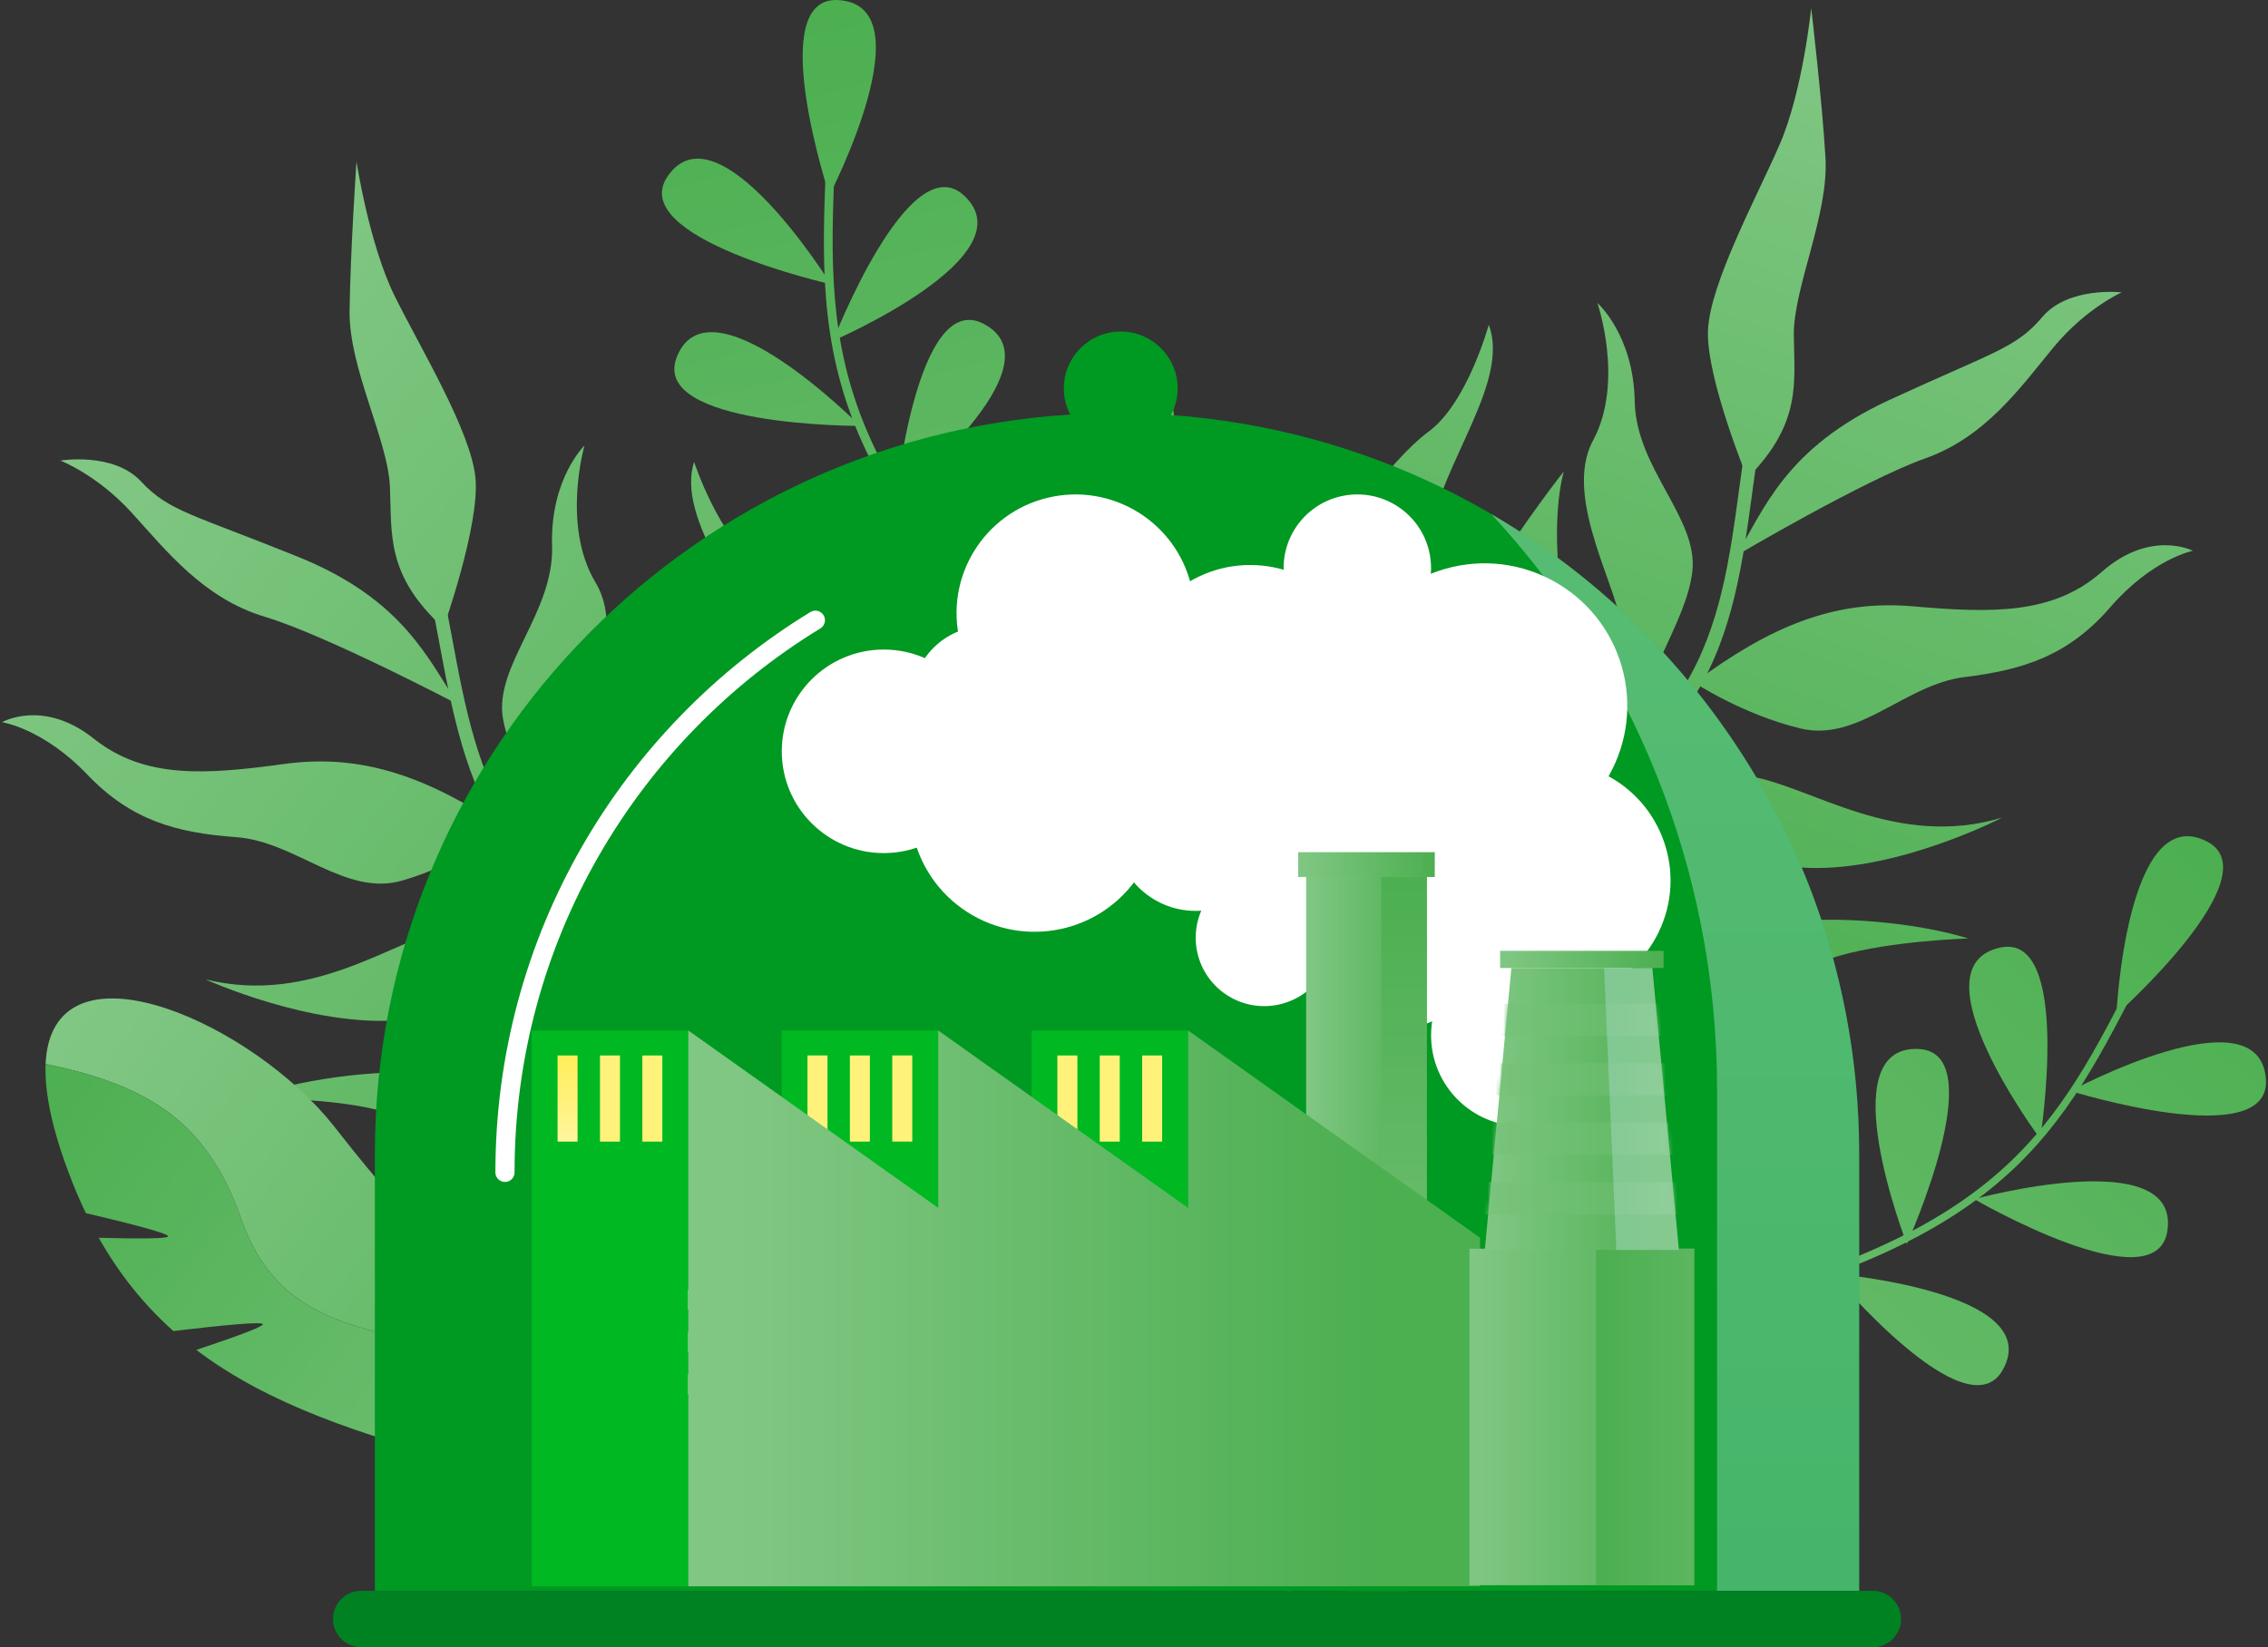 <svg width="574" height="417" viewBox="0 0 574 417" fill="none" xmlns="http://www.w3.org/2000/svg">
<rect x="0" y="0" width="574" height="417" fill="#333333" stroke="none"/>
<g clip-path="url(#clip0_1105_2128)">
<path d="M305.127 307.13C307.123 309.319 309.081 311.548 311.023 313.824L308.428 316.021C283.288 286.452 254.059 264.731 186.247 247.93C124.166 232.549 117.79 198.256 111.037 161.946C110.518 159.168 110.007 156.382 109.457 153.597L112.798 152.945C113.348 155.747 113.867 158.548 114.386 161.326C120.927 196.529 127.106 229.779 187.065 244.634C250.561 260.368 280.717 280.418 305.127 307.122V307.13Z" fill="url(#paint0_linear_1105_2128)"/>
<path d="M112.212 158.94C97.66 145.631 99.178 135.288 98.69 123.29C98.195 111.291 88.329 93.399 88.478 78.827C88.628 64.254 90.224 40.9 90.224 40.9C90.224 40.9 93.431 61.876 99.877 74.927C106.316 87.977 119.2 109.102 120.333 121.014C121.465 132.926 112.22 158.94 112.22 158.94H112.212Z" fill="url(#paint1_linear_1105_2128)"/>
<path d="M145.525 228.467C142.475 208.856 129.543 195.249 127.287 181.869C125.031 168.49 140.25 155.125 139.724 138.183C139.197 121.241 147.931 112.789 147.931 112.789C147.931 112.789 142.043 133.082 150.769 147.545C159.495 162 145.101 187.048 145.958 196.238C146.807 205.419 145.525 228.475 145.525 228.475V228.467Z" fill="url(#paint2_linear_1105_2128)"/>
<path d="M189.041 246.885C175.559 232.501 156.401 218.085 159.899 192.997C163.397 167.909 158.523 154.922 158.523 154.922C158.523 154.922 168.932 166.85 178.224 180.292C187.516 193.735 182.603 214.64 183.727 224.559C184.859 234.478 189.041 246.877 189.041 246.877V246.885Z" fill="url(#paint3_linear_1105_2128)"/>
<path d="M227.341 222.371C227.412 222.709 234.495 256.578 246.531 264.605L244.644 267.431C231.46 258.649 224.307 224.506 224.008 223.054L227.341 222.371Z" fill="url(#paint4_linear_1105_2128)"/>
<path d="M266.45 277.097C248.99 274.657 221.161 278.588 199.062 294.236C176.956 309.883 174.582 310.558 174.582 310.558C174.582 310.558 190.163 305.332 215.037 306.58C239.91 307.827 266.458 277.105 266.458 277.105L266.45 277.097Z" fill="url(#paint5_linear_1105_2128)"/>
<path d="M226.776 227.44C212.106 214.649 198.412 189.294 193.569 169.801C188.727 150.316 171.07 131.545 175.661 116.918C175.661 116.918 182.068 136.474 192.186 143.191C202.311 149.9 219.37 170.209 223.56 186.799C227.75 203.388 226.776 227.44 226.776 227.44Z" fill="url(#paint6_linear_1105_2128)"/>
<path d="M231.293 239.987C240.428 228.184 237.739 207.232 234.642 189.646C231.537 172.06 256.048 155.22 256.504 133.898C256.504 133.898 265.168 155.384 258.658 177.734C252.157 200.083 253.627 207.2 244.775 218.752C235.923 230.303 231.293 239.987 231.293 239.987Z" fill="url(#paint7_linear_1105_2128)"/>
<path d="M289.482 292.542C282.053 275.913 262.667 260.705 263.186 243.81C263.705 226.914 271.928 212.452 269.9 199.865C267.871 187.277 270.584 179.328 270.584 179.328C270.584 179.328 275.355 197.102 280.072 203.898C284.789 210.694 282.25 226.451 290.457 237.893C298.664 249.342 289.482 292.542 289.482 292.542Z" fill="url(#paint8_linear_1105_2128)"/>
<path d="M228.63 257.236L228.19 260.602C200.345 256.961 164.427 268.332 164.073 268.45L163.035 265.217C164.529 264.738 200.023 253.5 228.638 257.236H228.63Z" fill="url(#paint9_linear_1105_2128)"/>
<path d="M173.608 242.499C152.783 245.779 130.252 230.948 114.97 234.416C99.687 237.885 79.09 254.639 52.016 247.937C52.016 247.937 78.579 260.085 101.354 258.264C124.128 256.444 173.608 242.499 173.608 242.499Z" fill="url(#paint10_linear_1105_2128)"/>
<path d="M192.199 260.258C170.738 267.124 157.641 276.196 144.716 296.434C131.792 316.672 115.873 317.802 105.504 341.392C105.504 341.392 121.714 325.846 134.473 320.698C147.224 315.558 163.56 300.679 169.315 288.971C175.069 277.263 192.199 260.266 192.199 260.266V260.258Z" fill="url(#paint11_linear_1105_2128)"/>
<path d="M167.177 265.759C149.709 261.513 125.417 273.677 110.37 271.95C95.324 270.216 74.043 273.669 62.102 278.071C62.102 278.071 81.676 277.663 95.096 280.88C108.507 284.098 123.452 290.902 135.22 285.911C146.989 280.92 167.177 265.759 167.177 265.759Z" fill="url(#paint12_linear_1105_2128)"/>
<path d="M128.161 209.972C108.602 196.898 91.936 190.667 71.991 193.398C52.047 196.129 36.607 197.243 23.777 187.026C10.948 176.809 0.5 182.836 0.5 182.836C0.5 182.836 10.861 184.35 22.064 196.058C33.258 207.767 44.665 210.827 59.838 211.941C75.01 213.064 87.4 227.165 101.943 222.889C116.487 218.612 128.169 209.98 128.169 209.98L128.161 209.972Z" fill="url(#paint13_linear_1105_2128)"/>
<path d="M116.064 178.401C108.415 167.211 102.338 151.83 75.452 140.969C48.566 130.109 42.733 129.442 35.713 121.9C28.693 114.359 15.289 116.603 15.289 116.603C15.289 116.603 24.518 120.15 33.205 129.661C41.9 139.172 51.373 151.446 67.001 156.138C82.63 160.823 116.064 178.401 116.064 178.401Z" fill="url(#paint14_linear_1105_2128)"/>
<path d="M11.539 269.336C35.736 274.484 52.009 282.536 61.081 308.644C72.936 342.748 105.16 333.677 128.43 348.791C149.31 362.351 154.459 374.969 192.689 373.934C119.342 335.482 91.041 292.549 82.582 282.747C60.602 257.291 13.009 237.256 11.539 269.336Z" fill="url(#paint15_linear_1105_2128)"/>
<path d="M18.126 298.834C19.258 301.722 20.461 304.468 21.734 307.113C33.684 309.93 42.842 312.331 42.551 313.014C42.292 313.603 34.981 313.618 24.989 313.359C30.28 322.729 36.577 330.451 43.872 336.964C56.584 335.45 66.576 334.5 66.528 335.261C66.489 335.913 59.414 338.495 49.69 341.743C85.789 369.123 143.067 373.078 219.825 397.53L221.445 387.697C211.154 383.224 201.611 378.61 192.696 373.941C154.466 374.977 149.317 362.358 128.437 348.798C105.167 333.684 72.943 342.748 61.089 308.651C52.016 282.543 35.736 274.492 11.546 269.344C11.224 276.453 13.15 286.106 18.134 298.842L18.126 298.834Z" fill="url(#paint16_linear_1105_2128)"/>
<path d="M324.948 403.487C327.574 397.343 331.622 389.417 337.636 381.138C349.641 364.612 372.132 343.212 411.156 335.082C500.099 316.562 516.931 291.757 537.024 252.826L538.612 253.674C518.236 293.146 501.192 318.289 411.384 336.989C373.005 344.978 350.891 365.977 339.106 382.182C326.316 399.76 322.558 415.659 322.527 415.816L320.75 415.478C320.774 415.392 321.89 410.644 324.948 403.479V403.487Z" fill="url(#paint17_linear_1105_2128)"/>
<path d="M499.648 303.567C499.648 303.567 552.005 289.261 548.523 311.673C545.63 330.279 499.648 303.567 499.648 303.567Z" fill="url(#paint18_linear_1105_2128)"/>
<path d="M463.77 322.416C463.77 322.416 517.872 326.865 506.913 346.735C497.817 363.23 463.77 322.416 463.77 322.416Z" fill="url(#paint19_linear_1105_2128)"/>
<path d="M424.117 335.152C424.117 335.152 476.073 350.855 461.168 367.986C448.802 382.205 424.117 335.152 424.117 335.152Z" fill="url(#paint20_linear_1105_2128)"/>
<path d="M388.984 341.172C388.984 341.172 437.874 364.73 420.485 379.341C406.059 391.473 388.984 341.172 388.984 341.172Z" fill="url(#paint21_linear_1105_2128)"/>
<path d="M348.844 353.633C348.844 353.633 401.373 367.287 387.16 384.991C375.36 399.681 348.844 353.633 348.844 353.633Z" fill="url(#paint22_linear_1105_2128)"/>
<path d="M312.84 378.689C312.84 378.689 367.052 381.405 356.738 401.619C348.177 418.397 312.84 378.689 312.84 378.689Z" fill="url(#paint23_linear_1105_2128)"/>
<path d="M524.02 276.195C524.02 276.195 571.856 250.589 573.475 273.213C574.82 292 524.02 276.195 524.02 276.195Z" fill="url(#paint24_linear_1105_2128)"/>
<path d="M516.354 288.296C516.354 288.296 483.965 244.806 506.15 239.901C524.569 235.828 516.354 288.296 516.354 288.296Z" fill="url(#paint25_linear_1105_2128)"/>
<path d="M482.6 314.929C482.6 314.929 462.915 264.432 485.611 265.562C504.455 266.503 482.6 314.929 482.6 314.929Z" fill="url(#paint26_linear_1105_2128)"/>
<path d="M443.441 330.028C443.441 330.028 437.207 276.203 458.873 283.03C476.86 288.704 443.441 330.028 443.441 330.028Z" fill="url(#paint27_linear_1105_2128)"/>
<path d="M402.751 339.248C402.751 339.248 399.268 285.172 420.564 293.098C438.237 299.682 402.751 339.248 402.751 339.248Z" fill="url(#paint28_linear_1105_2128)"/>
<path d="M368.191 346.688C368.191 346.688 364.716 292.612 386.005 300.537C403.677 307.121 368.191 346.688 368.191 346.688Z" fill="url(#paint29_linear_1105_2128)"/>
<path d="M328.384 365.152C328.384 365.152 308.369 314.78 331.072 315.768C349.916 316.584 328.384 365.152 328.384 365.152Z" fill="url(#paint30_linear_1105_2128)"/>
<path d="M298.635 395.812C298.635 395.812 263.455 354.542 285.27 348.186C303.383 342.913 298.635 395.812 298.635 395.812Z" fill="url(#paint31_linear_1105_2128)"/>
<path d="M535.625 256.867C535.625 256.867 538.196 202.744 558.47 212.985C575.301 221.483 535.625 256.867 535.625 256.867Z" fill="url(#paint32_linear_1105_2128)"/>
<path d="M346.518 310.912C347.422 303.512 347.87 293.585 346.447 282.199C343.601 259.481 332.501 226.09 295.788 196.051C212.112 127.583 209.101 94.153 211.113 45.28L208.904 45.185C206.86 94.742 209.895 128.619 294.381 197.754C330.488 227.299 341.415 260.077 344.23 282.372C347.28 306.549 341.714 323.978 341.659 324.151L343.758 324.833C343.79 324.739 345.456 319.537 346.51 310.912H346.518Z" fill="url(#paint33_linear_1105_2128)"/>
<path d="M217.655 107.823C217.655 107.823 179.495 69.285 171.272 90.434C164.449 107.988 217.655 107.823 217.655 107.823Z" fill="url(#paint34_linear_1105_2128)"/>
<path d="M239.263 142.068C239.263 142.068 190.193 118.895 189.721 141.574C189.328 160.4 239.263 142.068 239.263 142.068Z" fill="url(#paint35_linear_1105_2128)"/>
<path d="M267.213 172.9C267.213 172.9 214.361 160.549 218.676 182.819C222.261 201.308 267.213 172.9 267.213 172.9Z" fill="url(#paint36_linear_1105_2128)"/>
<path d="M294.616 195.658C294.616 195.658 240.483 191.64 248.203 212.97C254.618 230.681 294.616 195.658 294.616 195.658Z" fill="url(#paint37_linear_1105_2128)"/>
<path d="M323.13 226.498C323.13 226.498 270.805 212.082 274.24 234.51C277.094 253.124 323.13 226.498 323.13 226.498Z" fill="url(#paint38_linear_1105_2128)"/>
<path d="M341.736 266.174C341.736 266.174 293.436 241.447 292.233 264.094C291.235 282.897 341.736 266.174 341.736 266.174Z" fill="url(#paint39_linear_1105_2128)"/>
<path d="M210.272 71.953C210.272 71.953 181.688 25.89 168.944 44.668C158.371 60.261 210.272 71.953 210.272 71.953Z" fill="url(#paint40_linear_1105_2128)"/>
<path d="M210.844 86.259C210.844 86.259 260.685 64.781 243.932 49.455C230.026 36.726 210.844 86.259 210.844 86.259Z" fill="url(#paint41_linear_1105_2128)"/>
<path d="M226.719 126.179C226.719 126.179 269.076 92.286 248.856 81.935C232.072 73.342 226.719 126.179 226.719 126.179Z" fill="url(#paint42_linear_1105_2128)"/>
<path d="M253.052 158.815C253.052 158.815 285.433 115.325 263.24 110.413C244.821 106.34 253.052 158.815 253.052 158.815Z" fill="url(#paint43_linear_1105_2128)"/>
<path d="M283.667 187.12C283.667 187.12 313.784 142.037 291.379 138.263C272.779 135.132 283.667 187.12 283.667 187.12Z" fill="url(#paint44_linear_1105_2128)"/>
<path d="M309.851 210.828C309.851 210.828 339.968 165.745 317.563 161.97C298.963 158.839 309.851 210.828 309.851 210.828Z" fill="url(#paint45_linear_1105_2128)"/>
<path d="M335.062 246.69C335.062 246.69 377.64 213.08 357.491 202.588C340.762 193.885 335.062 246.69 335.062 246.69Z" fill="url(#paint46_linear_1105_2128)"/>
<path d="M345.449 288.091C345.449 288.091 396.595 269.925 380.888 253.532C367.854 239.917 345.449 288.091 345.449 288.091Z" fill="url(#paint47_linear_1105_2128)"/>
<path d="M209.911 49.423C209.911 49.423 234.816 1.279 212.128 0.016C193.292 -1.028 209.911 49.423 209.911 49.423Z" fill="url(#paint48_linear_1105_2128)"/>
<path d="M256.851 278.534C254.964 280.818 253.117 283.141 251.293 285.511L253.997 287.582C277.652 256.813 305.772 233.687 372.68 213.582C433.928 195.172 438.614 160.604 443.566 124.012C443.944 121.219 444.321 118.409 444.73 115.592L441.365 115.105C440.957 117.931 440.571 120.748 440.194 123.557C435.391 159.035 430.855 192.551 371.698 210.333C309.05 229.159 279.924 250.668 256.859 278.542L256.851 278.534Z" fill="url(#paint49_linear_1105_2128)"/>
<path d="M442.239 121.054C456.114 107.046 454.086 96.79 453.991 84.783C453.889 72.777 462.867 54.422 462.002 39.873C461.137 25.324 458.394 2.072 458.394 2.072C458.394 2.072 456.224 23.182 450.43 36.53C444.636 49.878 432.813 71.615 432.27 83.567C431.728 95.518 442.246 121.054 442.246 121.054H442.239Z" fill="url(#paint50_linear_1105_2128)"/>
<path d="M412.387 192.136C414.462 172.399 426.718 158.172 428.306 144.698C429.894 131.224 414.038 118.629 413.731 101.671C413.425 84.721 404.282 76.709 404.282 76.709C404.282 76.709 411.161 96.688 403.158 111.559C395.155 126.43 410.76 150.741 410.367 159.954C409.974 169.166 412.387 192.128 412.387 192.128V192.136Z" fill="url(#paint51_linear_1105_2128)"/>
<path d="M369.836 212.664C382.595 197.637 401.022 182.295 396.289 157.411C391.557 132.52 395.794 119.32 395.794 119.32C395.794 119.32 385.991 131.751 377.367 145.632C368.751 159.514 374.686 180.153 374.05 190.119C373.405 200.085 369.836 212.672 369.836 212.672V212.664Z" fill="url(#paint52_linear_1105_2128)"/>
<path d="M330.38 190.055C330.325 190.4 324.916 224.567 313.289 233.184L315.317 235.915C328.053 226.49 333.516 192.04 333.744 190.58L330.38 190.063V190.055Z" fill="url(#paint53_linear_1105_2128)"/>
<path d="M294.004 246.642C311.323 243.346 339.309 245.904 362.154 260.453C384.999 275.002 387.413 275.551 387.413 275.551C387.413 275.551 371.596 271.094 346.817 273.558C322.038 276.022 294.004 246.642 294.004 246.642Z" fill="url(#paint54_linear_1105_2128)"/>
<path d="M331.186 195.093C345.203 181.596 357.64 155.597 361.515 135.901C365.391 116.204 382.097 96.585 376.798 82.201C376.798 82.201 371.366 102.047 361.586 109.251C351.807 116.455 335.762 137.572 332.397 154.35C329.024 171.127 331.186 195.101 331.186 195.101V195.093Z" fill="url(#paint55_linear_1105_2128)"/>
<path d="M327.291 207.854C317.582 196.514 319.233 175.452 321.473 157.741C323.706 140.029 298.4 124.405 296.891 103.131C296.891 103.131 289.297 125.017 296.891 147.021C304.485 169.025 303.369 176.205 312.779 187.309C322.189 198.413 327.291 207.862 327.291 207.862V207.854Z" fill="url(#paint56_linear_1105_2128)"/>
<path d="M271.757 263.192C278.361 246.218 296.969 230.076 295.625 213.228C294.28 196.379 285.35 182.333 286.757 169.659C288.164 156.986 285.067 149.186 285.067 149.186C285.067 149.186 281.175 167.172 276.797 174.195C272.418 181.218 275.727 196.827 268.102 208.661C260.476 220.494 271.765 263.2 271.765 263.2L271.757 263.192Z" fill="url(#paint57_linear_1105_2128)"/>
<path d="M330.805 224.945L331.41 228.288C359.043 223.29 395.472 232.887 395.842 232.981L396.722 229.701C395.205 229.293 359.2 219.813 330.805 224.945Z" fill="url(#paint58_linear_1105_2128)"/>
<path d="M385.039 207.524C405.998 209.776 427.774 193.862 443.205 196.569C458.645 199.276 480.036 215.01 506.749 206.982C506.749 206.982 480.814 220.425 457.977 219.719C435.14 219.02 385.031 207.516 385.031 207.516L385.039 207.524Z" fill="url(#paint59_linear_1105_2128)"/>
<path d="M346.039 231.592C367.815 237.399 381.337 245.819 395.251 265.39C409.158 284.969 425.117 285.323 436.626 308.37C436.626 308.37 419.669 293.633 406.674 289.121C393.679 284.608 376.636 270.554 370.315 259.144C363.994 247.726 346.039 231.592 346.039 231.592Z" fill="url(#paint60_linear_1105_2128)"/>
<path d="M392.602 230.445C409.842 225.353 434.699 236.307 449.644 233.843C464.588 231.379 486.018 233.781 498.156 237.587C498.156 237.587 478.581 238.144 465.343 242.012C452.104 245.881 437.514 253.415 425.509 249.004C413.505 244.594 392.602 230.445 392.602 230.445Z" fill="url(#paint61_linear_1105_2128)"/>
<path d="M428.82 172.806C447.711 158.783 464.047 151.744 484.101 153.494C504.156 155.244 519.635 155.597 531.946 144.76C544.257 133.922 554.988 139.431 554.988 139.431C554.988 139.431 544.713 141.456 534.108 153.698C523.503 165.94 512.261 169.557 497.167 171.417C482.065 173.277 470.383 187.975 455.651 184.412C440.919 180.85 428.82 172.806 428.82 172.806Z" fill="url(#paint62_linear_1105_2128)"/>
<path d="M439.352 140.68C446.443 129.129 451.757 113.474 478.069 101.302C504.389 89.131 510.183 88.189 516.825 80.311C523.468 72.432 536.966 74.017 536.966 74.017C536.966 74.017 527.926 78.011 519.711 87.938C511.495 97.865 502.636 110.594 487.259 116.04C471.882 121.486 439.352 140.688 439.352 140.688V140.68Z" fill="url(#paint63_linear_1105_2128)"/>
<path d="M296.362 105.061C297.439 103.044 298.052 100.752 298.052 98.312C298.052 90.37 291.598 83.928 283.642 83.928C275.687 83.928 269.232 90.37 269.232 98.312C269.232 100.705 269.83 102.965 270.868 104.951C172.648 111.048 94.875 192.48 94.875 292.063V402.734H470.531V292.063C470.531 193.1 393.717 112.045 296.354 105.068L296.362 105.061Z" fill="#009922"/>
<path style="mix-blend-mode:multiply" opacity="0.39" d="M377.391 130.109C412.869 168.412 434.566 219.632 434.566 275.913V402.726H470.532V292.055C470.532 222.975 433.104 162.637 377.391 130.109Z" fill="url(#paint64_linear_1105_2128)"/>
<path d="M385.245 285.134C397.979 285.134 408.302 274.829 408.302 262.118C408.302 249.406 397.979 239.102 385.245 239.102C372.511 239.102 362.188 249.406 362.188 262.118C362.188 274.829 372.511 285.134 385.245 285.134Z" fill="white"/>
<path d="M359.648 228.482C372.047 225.584 379.745 213.201 376.841 200.824C373.937 188.448 361.532 180.764 349.134 183.662C336.735 186.561 329.037 198.943 331.941 211.32C334.844 223.697 347.25 231.381 359.648 228.482Z" fill="white"/>
<path d="M420.425 234.57C426.88 219.278 419.694 201.657 404.375 195.213C389.055 188.769 371.402 195.942 364.947 211.234C358.491 226.527 365.677 244.148 380.997 250.592C396.317 257.036 413.969 249.863 420.425 234.57Z" fill="white"/>
<path d="M355.911 260.476C369.761 258.36 379.27 245.438 377.151 231.613C375.032 217.789 362.086 208.296 348.237 210.412C334.387 212.527 324.878 225.449 326.997 239.274C329.117 253.099 342.062 262.591 355.911 260.476Z" fill="white"/>
<path d="M316.402 203.128C333.026 203.128 346.503 189.675 346.503 173.081C346.503 156.486 333.026 143.033 316.402 143.033C299.778 143.033 286.301 156.486 286.301 173.081C286.301 189.675 299.778 203.128 316.402 203.128Z" fill="white"/>
<path d="M323.921 254.253C333.246 252.07 339.032 242.754 336.845 233.446C334.658 224.138 325.326 218.362 316.001 220.545C306.676 222.728 300.89 232.044 303.077 241.352C305.264 250.66 314.597 256.436 323.921 254.253Z" fill="white"/>
<path d="M287.452 222.755C297.582 208.636 294.328 188.993 280.184 178.882C266.04 168.77 246.362 172.018 236.232 186.137C226.102 200.256 229.357 219.898 243.501 230.01C257.644 240.122 277.322 236.874 287.452 222.755Z" fill="white"/>
<path d="M302.62 230.602C313.952 230.602 323.138 221.432 323.138 210.12C323.138 198.809 313.952 189.639 302.62 189.639C291.288 189.639 282.102 198.809 282.102 210.12C282.102 221.432 291.288 230.602 302.62 230.602Z" fill="white"/>
<path d="M323.139 230.602C334.471 230.602 343.657 221.432 343.657 210.12C343.657 198.809 334.471 189.639 323.139 189.639C311.807 189.639 302.621 198.809 302.621 210.12C302.621 221.432 311.807 230.602 323.139 230.602Z" fill="white"/>
<path d="M223.668 215.967C237.922 215.967 249.477 204.433 249.477 190.204C249.477 175.976 237.922 164.441 223.668 164.441C209.414 164.441 197.859 175.976 197.859 190.204C197.859 204.433 209.414 215.967 223.668 215.967Z" fill="white"/>
<path d="M279.181 184.453C295.352 180.602 305.333 164.394 301.474 148.252C297.616 132.111 281.379 122.148 265.209 125.999C249.038 129.85 239.057 146.058 242.916 162.2C246.774 178.341 263.011 188.305 279.181 184.453Z" fill="white"/>
<path d="M383.919 213.79C403.349 209.269 415.428 189.882 410.9 170.488C406.371 151.093 386.949 139.035 367.52 143.555C348.091 148.076 336.011 167.463 340.539 186.858C345.068 206.252 364.49 218.31 383.919 213.79Z" fill="white"/>
<path d="M346.525 162.172C356.694 160.517 363.593 150.947 361.935 140.796C360.277 130.646 350.69 123.759 340.521 125.414C330.353 127.069 323.453 136.639 325.111 146.789C326.769 156.94 336.356 163.827 346.525 162.172Z" fill="white"/>
<path d="M249.475 195.759C259.778 195.759 268.13 187.422 268.13 177.137C268.13 166.853 259.778 158.516 249.475 158.516C239.172 158.516 230.82 166.853 230.82 177.137C230.82 187.422 239.172 195.759 249.475 195.759Z" fill="white"/>
<path d="M287.961 201.174C297.984 198.796 304.179 188.757 301.796 178.751C299.414 168.745 289.357 162.562 279.333 164.94C269.309 167.318 263.115 177.357 265.497 187.363C267.88 197.369 277.937 203.552 287.961 201.174Z" fill="white"/>
<path d="M294.687 331.527H331.902V326.474H294.687V331.527Z" fill="white"/>
<path d="M294.687 342.232H331.902V337.179H294.687V342.232Z" fill="white"/>
<path d="M294.687 352.943H331.902V347.89H294.687V352.943Z" fill="white"/>
<path d="M227.94 331.527H265.156V326.474H227.94V331.527Z" fill="white"/>
<path d="M227.94 342.232H265.156V337.179H227.94V342.232Z" fill="white"/>
<path d="M227.94 352.943H265.156V347.89H227.94V352.943Z" fill="white"/>
<path d="M161.206 331.527H198.422V326.474H161.206V331.527Z" fill="white"/>
<path d="M161.206 342.232H198.422V337.179H161.206V342.232Z" fill="white"/>
<path d="M161.206 352.943H198.422V347.89H161.206V352.943Z" fill="white"/>
<path d="M361.108 222.025H330.566V397.939H361.108V222.025Z" fill="url(#paint65_linear_1105_2128)"/>
<path d="M361.107 222.025H349.621V397.939H361.107V222.025Z" fill="url(#paint66_linear_1105_2128)"/>
<path d="M363.121 215.732H328.555V222.018H363.121V215.732Z" fill="url(#paint67_linear_1105_2128)"/>
<path d="M134.566 401.59H174.188L174.187 260.871H134.566V401.59Z" fill="#00B822"/>
<path d="M146.176 289.011V267.203H141.113V289.011H146.176Z" fill="url(#paint68_linear_1105_2128)"/>
<path d="M156.906 289.011V267.203H151.844V289.011H156.906Z" fill="url(#paint69_linear_1105_2128)"/>
<path d="M167.629 289.011V267.203H162.566V289.011H167.629Z" fill="url(#paint70_linear_1105_2128)"/>
<path d="M197.82 401.59H237.441L237.441 260.871H197.82V401.59Z" fill="#00B822"/>
<path d="M209.43 289.003V267.195H204.367V289.003H209.43Z" fill="url(#paint71_linear_1105_2128)"/>
<path d="M220.152 289.011V267.203H215.09V289.011H220.152Z" fill="url(#paint72_linear_1105_2128)"/>
<path d="M230.883 289.003V267.195H225.82V289.003H230.883Z" fill="url(#paint73_linear_1105_2128)"/>
<path d="M261.062 401.59H300.684V260.871H261.062V401.59Z" fill="#00B822"/>
<path d="M272.672 289.011V267.203H267.609V289.011H272.672Z" fill="url(#paint74_linear_1105_2128)"/>
<path d="M283.395 289.011V267.203H278.332V289.011H283.395Z" fill="url(#paint75_linear_1105_2128)"/>
<path d="M294.125 289.011V267.203H289.062V289.011H294.125Z" fill="url(#paint76_linear_1105_2128)"/>
<path d="M237.44 305.781V260.871L300.685 305.781V260.871L374.598 313.354V401.59H311.353H300.685H248.108H237.44H174.188V260.871L237.44 305.781Z" fill="url(#paint77_linear_1105_2128)"/>
<path d="M428.787 316.115H371.91V401.314H428.787V316.115Z" fill="url(#paint78_linear_1105_2128)"/>
<path d="M428.779 316.115H403.961V401.314H428.779V316.115Z" fill="url(#paint79_linear_1105_2128)"/>
<path d="M424.903 316.438H375.785L382.507 245.059H418.182L424.903 316.438Z" fill="url(#paint80_linear_1105_2128)"/>
<path d="M421.027 240.711H379.66V245.058H421.027V240.711Z" fill="url(#paint81_linear_1105_2128)"/>
<mask id="mask0_1105_2128" style="mask-type:luminance" maskUnits="userSpaceOnUse" x="375" y="245" width="50" height="72">
<path d="M424.903 316.438H375.785L382.507 245.059H418.182L424.903 316.438Z" fill="white"/>
</mask>
<g mask="url(#mask0_1105_2128)">
<path d="M454.115 254.107H364.668V262.245H454.115V254.107Z" fill="url(#paint82_linear_1105_2128)"/>
<path d="M454.115 269.158H364.668V277.296H454.115V269.158Z" fill="url(#paint83_linear_1105_2128)"/>
<path d="M454.115 284.209H364.668V292.347H454.115V284.209Z" fill="url(#paint84_linear_1105_2128)"/>
<path d="M454.115 299.262H364.668V307.399H454.115V299.262Z" fill="url(#paint85_linear_1105_2128)"/>
</g>
<path style="mix-blend-mode:multiply" opacity="0.39" d="M418.181 245.059H405.965L409.07 316.438H424.903L418.181 245.059Z" fill="url(#paint86_linear_1105_2128)"/>
<path d="M91.423 417.001C87.477 417.001 84.277 413.807 84.277 409.868C84.277 405.928 87.477 402.734 91.423 402.734H473.981C477.928 402.734 481.127 405.928 481.127 409.868C481.127 413.807 477.928 417.001 473.981 417.001" fill="#008222"/>
<path d="M127.801 296.794C127.801 237.625 159.246 185.786 206.36 157.018" stroke="white" stroke-width="4.85" stroke-linecap="round" stroke-linejoin="round"/>
</g>
<defs>
<linearGradient id="paint0_linear_1105_2128" x1="27.067" y1="112.61" x2="249.59" y2="285.873" gradientUnits="userSpaceOnUse">
<stop stop-color="#81C784"/>
<stop offset="1" stop-color="#4CAF50"/>
</linearGradient>
<linearGradient id="paint1_linear_1105_2128" x1="61.158" y1="68.829" x2="283.689" y2="242.091" gradientUnits="userSpaceOnUse">
<stop stop-color="#81C784"/>
<stop offset="1" stop-color="#4CAF50"/>
</linearGradient>
<linearGradient id="paint2_linear_1105_2128" x1="43.973" y1="90.889" x2="266.505" y2="264.159" gradientUnits="userSpaceOnUse">
<stop stop-color="#81C784"/>
<stop offset="1" stop-color="#4CAF50"/>
</linearGradient>
<linearGradient id="paint3_linear_1105_2128" x1="39.464" y1="96.688" x2="261.994" y2="269.95" gradientUnits="userSpaceOnUse">
<stop stop-color="#81C784"/>
<stop offset="1" stop-color="#4CAF50"/>
</linearGradient>
<linearGradient id="paint4_linear_1105_2128" x1="41.526" y1="94.043" x2="264.056" y2="267.306" gradientUnits="userSpaceOnUse">
<stop stop-color="#81C784"/>
<stop offset="1" stop-color="#4CAF50"/>
</linearGradient>
<linearGradient id="paint5_linear_1105_2128" x1="11.972" y1="132.021" x2="234.493" y2="305.269" gradientUnits="userSpaceOnUse">
<stop stop-color="#81C784"/>
<stop offset="1" stop-color="#4CAF50"/>
</linearGradient>
<linearGradient id="paint6_linear_1105_2128" x1="63.735" y1="65.507" x2="286.266" y2="238.777" gradientUnits="userSpaceOnUse">
<stop stop-color="#81C784"/>
<stop offset="1" stop-color="#4CAF50"/>
</linearGradient>
<linearGradient id="paint7_linear_1105_2128" x1="72.636" y1="54.061" x2="295.176" y2="227.33" gradientUnits="userSpaceOnUse">
<stop stop-color="#81C784"/>
<stop offset="1" stop-color="#4CAF50"/>
</linearGradient>
<linearGradient id="paint8_linear_1105_2128" x1="62.465" y1="67.125" x2="285.004" y2="240.394" gradientUnits="userSpaceOnUse">
<stop stop-color="#81C784"/>
<stop offset="1" stop-color="#4CAF50"/>
</linearGradient>
<linearGradient id="paint9_linear_1105_2128" x1="17.905" y1="124.392" x2="240.426" y2="297.648" gradientUnits="userSpaceOnUse">
<stop stop-color="#81C784"/>
<stop offset="1" stop-color="#4CAF50"/>
</linearGradient>
<linearGradient id="paint10_linear_1105_2128" x1="-4.996" y1="153.806" x2="217.526" y2="327.062" gradientUnits="userSpaceOnUse">
<stop stop-color="#81C784"/>
<stop offset="1" stop-color="#4CAF50"/>
</linearGradient>
<linearGradient id="paint11_linear_1105_2128" x1="-18.405" y1="171.048" x2="204.107" y2="344.297" gradientUnits="userSpaceOnUse">
<stop stop-color="#81C784"/>
<stop offset="1" stop-color="#4CAF50"/>
</linearGradient>
<linearGradient id="paint12_linear_1105_2128" x1="-17.27" y1="169.568" x2="205.252" y2="342.824" gradientUnits="userSpaceOnUse">
<stop stop-color="#81C784"/>
<stop offset="1" stop-color="#4CAF50"/>
</linearGradient>
<linearGradient id="paint13_linear_1105_2128" x1="0.433" y1="146.821" x2="222.962" y2="320.076" gradientUnits="userSpaceOnUse">
<stop stop-color="#81C784"/>
<stop offset="1" stop-color="#4CAF50"/>
</linearGradient>
<linearGradient id="paint14_linear_1105_2128" x1="26.307" y1="113.592" x2="248.83" y2="286.855" gradientUnits="userSpaceOnUse">
<stop stop-color="#81C784"/>
<stop offset="1" stop-color="#4CAF50"/>
</linearGradient>
<linearGradient id="paint15_linear_1105_2128" x1="15.405" y1="259.299" x2="214.061" y2="400.125" gradientUnits="userSpaceOnUse">
<stop stop-color="#81C784"/>
<stop offset="1" stop-color="#4CAF50"/>
</linearGradient>
<linearGradient id="paint16_linear_1105_2128" x1="5.66" y1="273.045" x2="204.316" y2="413.879" gradientUnits="userSpaceOnUse">
<stop stop-color="#4CAF50"/>
<stop offset="1" stop-color="#81C784"/>
</linearGradient>
<linearGradient id="paint17_linear_1105_2128" x1="341.929" y1="442.404" x2="557.852" y2="217.557" gradientUnits="userSpaceOnUse">
<stop stop-color="#81C784"/>
<stop offset="1" stop-color="#4CAF50"/>
</linearGradient>
<linearGradient id="paint18_linear_1105_2128" x1="345.41" y1="501.967" x2="587.21" y2="239.408" gradientUnits="userSpaceOnUse">
<stop stop-color="#81C784"/>
<stop offset="1" stop-color="#4CAF50"/>
</linearGradient>
<linearGradient id="paint19_linear_1105_2128" x1="337.527" y1="494.703" x2="579.327" y2="232.144" gradientUnits="userSpaceOnUse">
<stop stop-color="#81C784"/>
<stop offset="1" stop-color="#4CAF50"/>
</linearGradient>
<linearGradient id="paint20_linear_1105_2128" x1="322.857" y1="481.183" x2="564.648" y2="218.629" gradientUnits="userSpaceOnUse">
<stop stop-color="#81C784"/>
<stop offset="1" stop-color="#4CAF50"/>
</linearGradient>
<linearGradient id="paint21_linear_1105_2128" x1="306.755" y1="466.355" x2="548.544" y2="203.809" gradientUnits="userSpaceOnUse">
<stop stop-color="#81C784"/>
<stop offset="1" stop-color="#4CAF50"/>
</linearGradient>
<linearGradient id="paint22_linear_1105_2128" x1="291.397" y1="452.211" x2="533.188" y2="189.658" gradientUnits="userSpaceOnUse">
<stop stop-color="#81C784"/>
<stop offset="1" stop-color="#4CAF50"/>
</linearGradient>
<linearGradient id="paint23_linear_1105_2128" x1="283.977" y1="445.38" x2="525.783" y2="182.83" gradientUnits="userSpaceOnUse">
<stop stop-color="#81C784"/>
<stop offset="1" stop-color="#4CAF50"/>
</linearGradient>
<linearGradient id="paint24_linear_1105_2128" x1="342.696" y1="499.463" x2="584.497" y2="236.904" gradientUnits="userSpaceOnUse">
<stop stop-color="#81C784"/>
<stop offset="1" stop-color="#4CAF50"/>
</linearGradient>
<linearGradient id="paint25_linear_1105_2128" x1="315.497" y1="474.392" x2="557.284" y2="211.854" gradientUnits="userSpaceOnUse">
<stop stop-color="#81C784"/>
<stop offset="1" stop-color="#4CAF50"/>
</linearGradient>
<linearGradient id="paint26_linear_1105_2128" x1="313.254" y1="472.329" x2="555.042" y2="209.783" gradientUnits="userSpaceOnUse">
<stop stop-color="#81C784"/>
<stop offset="1" stop-color="#4CAF50"/>
</linearGradient>
<linearGradient id="paint27_linear_1105_2128" x1="302.855" y1="462.753" x2="544.644" y2="200.207" gradientUnits="userSpaceOnUse">
<stop stop-color="#81C784"/>
<stop offset="1" stop-color="#4CAF50"/>
</linearGradient>
<linearGradient id="paint28_linear_1105_2128" x1="286.166" y1="447.385" x2="527.954" y2="184.839" gradientUnits="userSpaceOnUse">
<stop stop-color="#81C784"/>
<stop offset="1" stop-color="#4CAF50"/>
</linearGradient>
<linearGradient id="paint29_linear_1105_2128" x1="271.211" y1="433.619" x2="512.999" y2="171.073" gradientUnits="userSpaceOnUse">
<stop stop-color="#81C784"/>
<stop offset="1" stop-color="#4CAF50"/>
</linearGradient>
<linearGradient id="paint30_linear_1105_2128" x1="254.941" y1="418.638" x2="496.737" y2="156.095" gradientUnits="userSpaceOnUse">
<stop stop-color="#81C784"/>
<stop offset="1" stop-color="#4CAF50"/>
</linearGradient>
<linearGradient id="paint31_linear_1105_2128" x1="251.044" y1="415.047" x2="492.825" y2="152.5" gradientUnits="userSpaceOnUse">
<stop stop-color="#81C784"/>
<stop offset="1" stop-color="#4CAF50"/>
</linearGradient>
<linearGradient id="paint32_linear_1105_2128" x1="318.61" y1="477.269" x2="560.401" y2="214.716" gradientUnits="userSpaceOnUse">
<stop stop-color="#81C784"/>
<stop offset="1" stop-color="#4CAF50"/>
</linearGradient>
<linearGradient id="paint33_linear_1105_2128" x1="314.266" y1="342.668" x2="236.198" y2="-5.345" gradientUnits="userSpaceOnUse">
<stop stop-color="#81C784"/>
<stop offset="1" stop-color="#4CAF50"/>
</linearGradient>
<linearGradient id="paint34_linear_1105_2128" x1="251.706" y1="356.691" x2="173.642" y2="8.695" gradientUnits="userSpaceOnUse">
<stop stop-color="#81C784"/>
<stop offset="1" stop-color="#4CAF50"/>
</linearGradient>
<linearGradient id="paint35_linear_1105_2128" x1="262.169" y1="354.347" x2="184.117" y2="6.338" gradientUnits="userSpaceOnUse">
<stop stop-color="#81C784"/>
<stop offset="1" stop-color="#4CAF50"/>
</linearGradient>
<linearGradient id="paint36_linear_1105_2128" x1="281.663" y1="349.982" x2="203.605" y2="1.963" gradientUnits="userSpaceOnUse">
<stop stop-color="#81C784"/>
<stop offset="1" stop-color="#4CAF50"/>
</linearGradient>
<linearGradient id="paint37_linear_1105_2128" x1="303.044" y1="345.19" x2="224.971" y2="-2.833" gradientUnits="userSpaceOnUse">
<stop stop-color="#81C784"/>
<stop offset="1" stop-color="#4CAF50"/>
</linearGradient>
<linearGradient id="paint38_linear_1105_2128" x1="323.433" y1="340.61" x2="245.366" y2="-7.403" gradientUnits="userSpaceOnUse">
<stop stop-color="#81C784"/>
<stop offset="1" stop-color="#4CAF50"/>
</linearGradient>
<linearGradient id="paint39_linear_1105_2128" x1="333.274" y1="338.4" x2="255.213" y2="-9.603" gradientUnits="userSpaceOnUse">
<stop stop-color="#81C784"/>
<stop offset="1" stop-color="#4CAF50"/>
</linearGradient>
<linearGradient id="paint40_linear_1105_2128" x1="255.308" y1="355.887" x2="177.248" y2="7.876" gradientUnits="userSpaceOnUse">
<stop stop-color="#81C784"/>
<stop offset="1" stop-color="#4CAF50"/>
</linearGradient>
<linearGradient id="paint41_linear_1105_2128" x1="291.43" y1="347.802" x2="213.367" y2="-0.226" gradientUnits="userSpaceOnUse">
<stop stop-color="#81C784"/>
<stop offset="1" stop-color="#4CAF50"/>
</linearGradient>
<linearGradient id="paint42_linear_1105_2128" x1="294.414" y1="347.132" x2="216.351" y2="-0.896" gradientUnits="userSpaceOnUse">
<stop stop-color="#81C784"/>
<stop offset="1" stop-color="#4CAF50"/>
</linearGradient>
<linearGradient id="paint43_linear_1105_2128" x1="308.216" y1="344.027" x2="230.151" y2="-3.993" gradientUnits="userSpaceOnUse">
<stop stop-color="#81C784"/>
<stop offset="1" stop-color="#4CAF50"/>
</linearGradient>
<linearGradient id="paint44_linear_1105_2128" x1="330.372" y1="339.06" x2="252.309" y2="-8.968" gradientUnits="userSpaceOnUse">
<stop stop-color="#81C784"/>
<stop offset="1" stop-color="#4CAF50"/>
</linearGradient>
<linearGradient id="paint45_linear_1105_2128" x1="350.22" y1="334.604" x2="272.155" y2="-13.416" gradientUnits="userSpaceOnUse">
<stop stop-color="#81C784"/>
<stop offset="1" stop-color="#4CAF50"/>
</linearGradient>
<linearGradient id="paint46_linear_1105_2128" x1="371.821" y1="329.756" x2="293.758" y2="-18.271" gradientUnits="userSpaceOnUse">
<stop stop-color="#81C784"/>
<stop offset="1" stop-color="#4CAF50"/>
</linearGradient>
<linearGradient id="paint47_linear_1105_2128" x1="377.003" y1="328.594" x2="298.935" y2="-19.443" gradientUnits="userSpaceOnUse">
<stop stop-color="#81C784"/>
<stop offset="1" stop-color="#4CAF50"/>
</linearGradient>
<linearGradient id="paint48_linear_1105_2128" x1="287.294" y1="348.722" x2="209.229" y2="0.702" gradientUnits="userSpaceOnUse">
<stop stop-color="#81C784"/>
<stop offset="1" stop-color="#4CAF50"/>
</linearGradient>
<linearGradient id="paint49_linear_1105_2128" x1="425.896" y1="-7.624" x2="341.747" y2="229.575" gradientUnits="userSpaceOnUse">
<stop stop-color="#81C784"/>
<stop offset="1" stop-color="#4CAF50"/>
</linearGradient>
<linearGradient id="paint50_linear_1105_2128" x1="471.558" y1="8.578" x2="387.406" y2="245.769" gradientUnits="userSpaceOnUse">
<stop stop-color="#81C784"/>
<stop offset="1" stop-color="#4CAF50"/>
</linearGradient>
<linearGradient id="paint51_linear_1105_2128" x1="455.231" y1="2.786" x2="371.08" y2="239.977" gradientUnits="userSpaceOnUse">
<stop stop-color="#81C784"/>
<stop offset="1" stop-color="#4CAF50"/>
</linearGradient>
<linearGradient id="paint52_linear_1105_2128" x1="443.891" y1="-1.238" x2="359.742" y2="235.961" gradientUnits="userSpaceOnUse">
<stop stop-color="#81C784"/>
<stop offset="1" stop-color="#4CAF50"/>
</linearGradient>
<linearGradient id="paint53_linear_1105_2128" x1="405.585" y1="-14.83" x2="321.434" y2="222.361" gradientUnits="userSpaceOnUse">
<stop stop-color="#81C784"/>
<stop offset="1" stop-color="#4CAF50"/>
</linearGradient>
<linearGradient id="paint54_linear_1105_2128" x1="435.227" y1="-4.313" x2="351.078" y2="232.886" gradientUnits="userSpaceOnUse">
<stop stop-color="#81C784"/>
<stop offset="1" stop-color="#4CAF50"/>
</linearGradient>
<linearGradient id="paint55_linear_1105_2128" x1="404.426" y1="-15.245" x2="320.277" y2="221.954" gradientUnits="userSpaceOnUse">
<stop stop-color="#81C784"/>
<stop offset="1" stop-color="#4CAF50"/>
</linearGradient>
<linearGradient id="paint56_linear_1105_2128" x1="376.439" y1="-25.171" x2="292.288" y2="212.02" gradientUnits="userSpaceOnUse">
<stop stop-color="#81C784"/>
<stop offset="1" stop-color="#4CAF50"/>
</linearGradient>
<linearGradient id="paint57_linear_1105_2128" x1="366.259" y1="-28.784" x2="282.11" y2="208.415" gradientUnits="userSpaceOnUse">
<stop stop-color="#81C784"/>
<stop offset="1" stop-color="#4CAF50"/>
</linearGradient>
<linearGradient id="paint58_linear_1105_2128" x1="445.153" y1="-0.785" x2="360.998" y2="236.399" gradientUnits="userSpaceOnUse">
<stop stop-color="#81C784"/>
<stop offset="1" stop-color="#4CAF50"/>
</linearGradient>
<linearGradient id="paint59_linear_1105_2128" x1="511.6" y1="22.786" x2="427.448" y2="259.977" gradientUnits="userSpaceOnUse">
<stop stop-color="#81C784"/>
<stop offset="1" stop-color="#4CAF50"/>
</linearGradient>
<linearGradient id="paint60_linear_1105_2128" x1="478.889" y1="24.143" x2="394.74" y2="261.342" gradientUnits="userSpaceOnUse">
<stop stop-color="#81C784"/>
<stop offset="1" stop-color="#4CAF50"/>
</linearGradient>
<linearGradient id="paint61_linear_1105_2128" x1="519.604" y1="25.626" x2="435.453" y2="262.817" gradientUnits="userSpaceOnUse">
<stop stop-color="#81C784"/>
<stop offset="1" stop-color="#4CAF50"/>
</linearGradient>
<linearGradient id="paint62_linear_1105_2128" x1="536.293" y1="31.547" x2="452.141" y2="268.739" gradientUnits="userSpaceOnUse">
<stop stop-color="#81C784"/>
<stop offset="1" stop-color="#4CAF50"/>
</linearGradient>
<linearGradient id="paint63_linear_1105_2128" x1="517.55" y1="24.895" x2="433.398" y2="262.086" gradientUnits="userSpaceOnUse">
<stop stop-color="#81C784"/>
<stop offset="1" stop-color="#4CAF50"/>
</linearGradient>
<linearGradient id="paint64_linear_1105_2128" x1="423.961" y1="402.726" x2="423.961" y2="130.109" gradientUnits="userSpaceOnUse">
<stop stop-color="#B2DFDB"/>
<stop offset="1" stop-color="#E0F2F1"/>
</linearGradient>
<linearGradient id="paint65_linear_1105_2128" x1="330.566" y1="309.978" x2="361.108" y2="309.978" gradientUnits="userSpaceOnUse">
<stop stop-color="#81C784"/>
<stop offset="1" stop-color="#4CAF50"/>
</linearGradient>
<linearGradient id="paint66_linear_1105_2128" x1="355.36" y1="397.939" x2="355.36" y2="222.025" gradientUnits="userSpaceOnUse">
<stop stop-color="#81C784"/>
<stop offset="1" stop-color="#4CAF50"/>
</linearGradient>
<linearGradient id="paint67_linear_1105_2128" x1="328.555" y1="218.879" x2="363.121" y2="218.879" gradientUnits="userSpaceOnUse">
<stop stop-color="#81C784"/>
<stop offset="1" stop-color="#4CAF50"/>
</linearGradient>
<linearGradient id="paint68_linear_1105_2128" x1="143.652" y1="289.011" x2="143.652" y2="267.203" gradientUnits="userSpaceOnUse">
<stop stop-color="#FFF59D"/>
<stop offset="1" stop-color="#FFEE58"/>
</linearGradient>
<linearGradient id="paint69_linear_1105_2128" x1="154.375" y1="0.001" x2="154.375" y2="0.001" gradientUnits="userSpaceOnUse">
<stop stop-color="#FFF59D"/>
<stop offset="1" stop-color="#FFEE58"/>
</linearGradient>
<linearGradient id="paint70_linear_1105_2128" x1="165.105" y1="0.001" x2="165.105" y2="0.001" gradientUnits="userSpaceOnUse">
<stop stop-color="#FFF59D"/>
<stop offset="1" stop-color="#FFEE58"/>
</linearGradient>
<linearGradient id="paint71_linear_1105_2128" x1="206.898" y1="0.001" x2="206.898" y2="0.001" gradientUnits="userSpaceOnUse">
<stop stop-color="#FFF59D"/>
<stop offset="1" stop-color="#FFEE58"/>
</linearGradient>
<linearGradient id="paint72_linear_1105_2128" x1="217.629" y1="0.001" x2="217.629" y2="0.001" gradientUnits="userSpaceOnUse">
<stop stop-color="#FFF59D"/>
<stop offset="1" stop-color="#FFEE58"/>
</linearGradient>
<linearGradient id="paint73_linear_1105_2128" x1="228.351" y1="0.001" x2="228.351" y2="0.001" gradientUnits="userSpaceOnUse">
<stop stop-color="#FFF59D"/>
<stop offset="1" stop-color="#FFEE58"/>
</linearGradient>
<linearGradient id="paint74_linear_1105_2128" x1="270.141" y1="0.001" x2="270.141" y2="0.001" gradientUnits="userSpaceOnUse">
<stop stop-color="#FFF59D"/>
<stop offset="1" stop-color="#FFEE58"/>
</linearGradient>
<linearGradient id="paint75_linear_1105_2128" x1="280.871" y1="0.001" x2="280.871" y2="0.001" gradientUnits="userSpaceOnUse">
<stop stop-color="#FFF59D"/>
<stop offset="1" stop-color="#FFEE58"/>
</linearGradient>
<linearGradient id="paint76_linear_1105_2128" x1="291.594" y1="0.001" x2="291.594" y2="0.001" gradientUnits="userSpaceOnUse">
<stop stop-color="#FFF59D"/>
<stop offset="1" stop-color="#FFEE58"/>
</linearGradient>
<linearGradient id="paint77_linear_1105_2128" x1="185.256" y1="331.23" x2="347.649" y2="331.23" gradientUnits="userSpaceOnUse">
<stop stop-color="#81C784"/>
<stop offset="1" stop-color="#4CAF50"/>
</linearGradient>
<linearGradient id="paint78_linear_1105_2128" x1="371.91" y1="358.711" x2="428.787" y2="358.711" gradientUnits="userSpaceOnUse">
<stop stop-color="#81C784"/>
<stop offset="1" stop-color="#4CAF50"/>
</linearGradient>
<linearGradient id="paint79_linear_1105_2128" x1="484.972" y1="358.711" x2="405.085" y2="358.711" gradientUnits="userSpaceOnUse">
<stop stop-color="#81C784"/>
<stop offset="1" stop-color="#4CAF50"/>
</linearGradient>
<linearGradient id="paint80_linear_1105_2128" x1="375.785" y1="280.748" x2="424.911" y2="280.748" gradientUnits="userSpaceOnUse">
<stop stop-color="#81C784"/>
<stop offset="1" stop-color="#4CAF50"/>
</linearGradient>
<linearGradient id="paint81_linear_1105_2128" x1="379.668" y1="242.885" x2="421.027" y2="242.885" gradientUnits="userSpaceOnUse">
<stop stop-color="#81C784"/>
<stop offset="1" stop-color="#4CAF50"/>
</linearGradient>
<linearGradient id="paint82_linear_1105_2128" x1="364.668" y1="258.172" x2="454.123" y2="258.172" gradientUnits="userSpaceOnUse">
<stop stop-color="#81C784"/>
<stop offset="1" stop-color="#4CAF50"/>
</linearGradient>
<linearGradient id="paint83_linear_1105_2128" x1="364.668" y1="273.223" x2="454.123" y2="273.223" gradientUnits="userSpaceOnUse">
<stop stop-color="#81C784"/>
<stop offset="1" stop-color="#4CAF50"/>
</linearGradient>
<linearGradient id="paint84_linear_1105_2128" x1="364.668" y1="288.274" x2="454.123" y2="288.274" gradientUnits="userSpaceOnUse">
<stop stop-color="#81C784"/>
<stop offset="1" stop-color="#4CAF50"/>
</linearGradient>
<linearGradient id="paint85_linear_1105_2128" x1="364.668" y1="303.327" x2="454.123" y2="303.327" gradientUnits="userSpaceOnUse">
<stop stop-color="#81C784"/>
<stop offset="1" stop-color="#4CAF50"/>
</linearGradient>
<linearGradient id="paint86_linear_1105_2128" x1="405.973" y1="280.748" x2="424.911" y2="280.748" gradientUnits="userSpaceOnUse">
<stop stop-color="#B2DFDB"/>
<stop offset="1" stop-color="#E0F2F1"/>
</linearGradient>
<clipPath id="clip0_1105_2128">
<rect width="573" height="417" fill="white" transform="translate(0.5)"/>
</clipPath>
</defs>
</svg>
